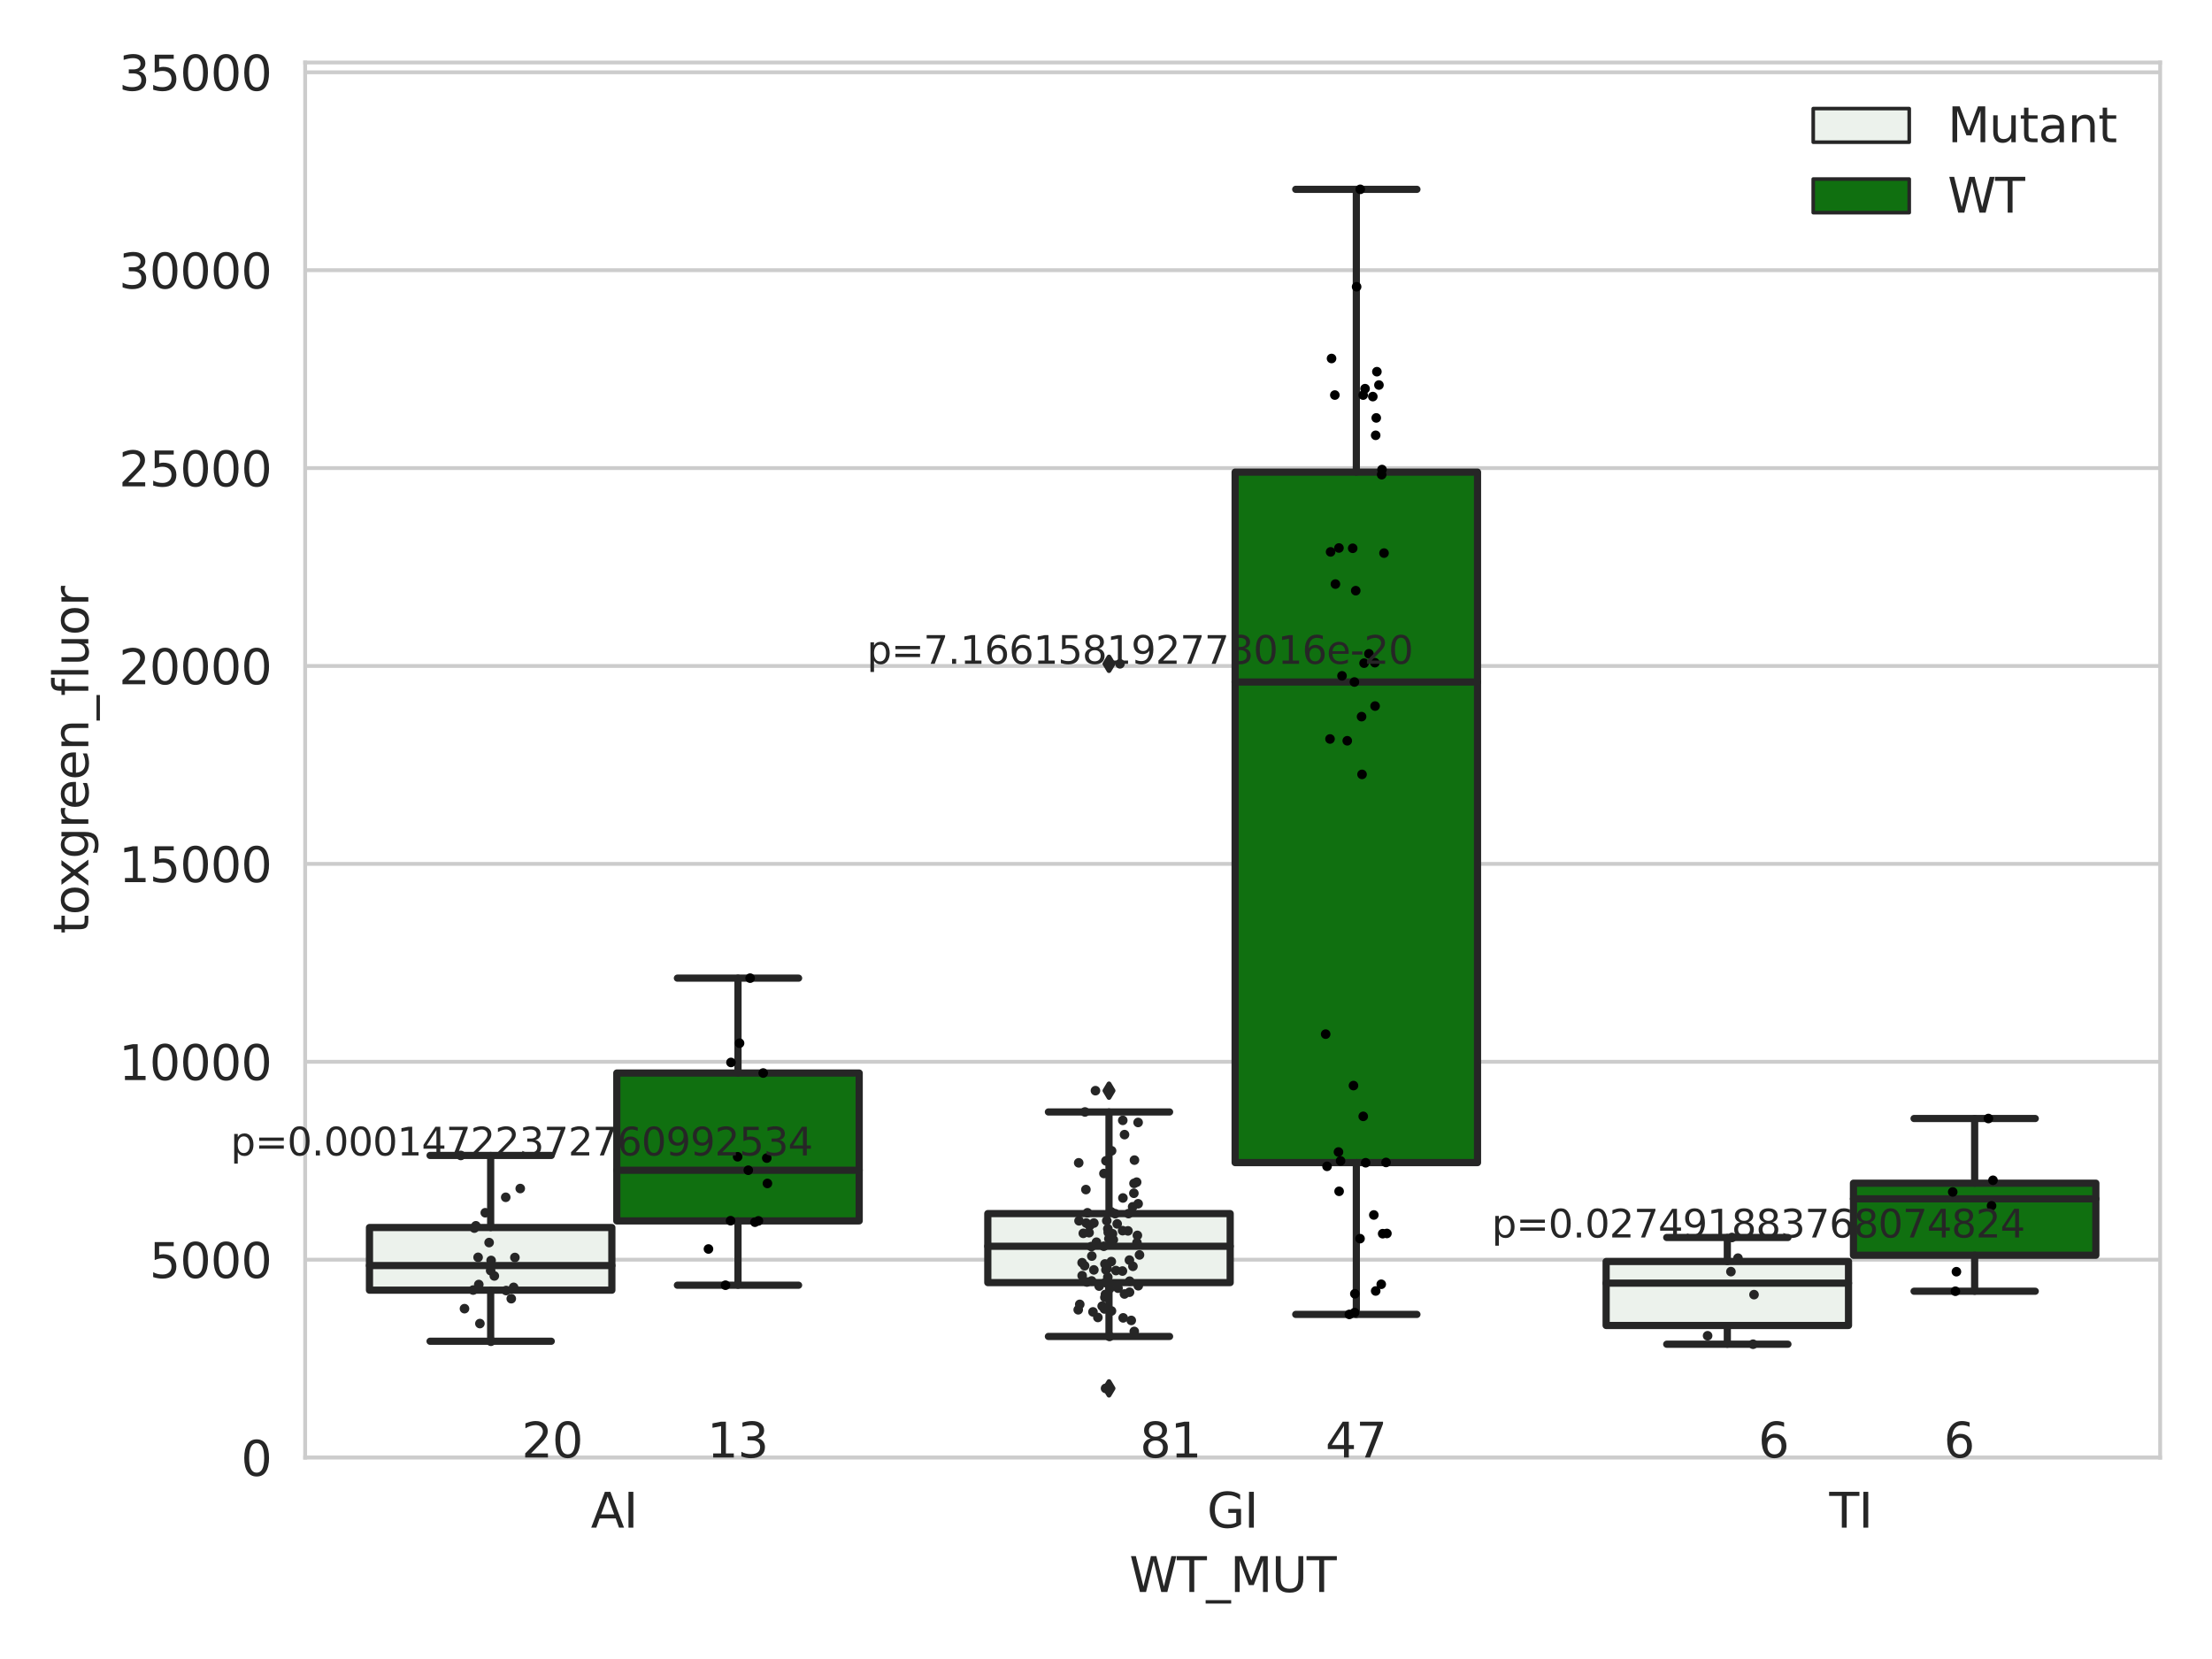 <?xml version="1.0" encoding="utf-8" standalone="no"?>
<!DOCTYPE svg PUBLIC "-//W3C//DTD SVG 1.1//EN"
  "http://www.w3.org/Graphics/SVG/1.1/DTD/svg11.dtd">
<svg xmlns:xlink="http://www.w3.org/1999/xlink" width="460.8pt" height="345.6pt" viewBox="0 0 460.8 345.6" xmlns="http://www.w3.org/2000/svg" version="1.1">
 <defs>
  <style type="text/css">*{stroke-linejoin: round; stroke-linecap: butt}</style>
 </defs>
 <g id="figure_1">
  <g id="patch_1">
   <path d="M 0 345.6 
L 460.8 345.6 
L 460.8 0 
L 0 0 
z
" style="fill: #ffffff"/>
  </g>
  <g id="axes_1">
   <g id="patch_2">
    <path d="M 63.571 303.64 
L 450 303.64 
L 450 13.022 
L 63.571 13.022 
z
" style="fill: #ffffff"/>
   </g>
   <g id="matplotlib.axis_1">
    <g id="xtick_1">
     <g id="text_1">
      <!-- AI -->
      <g style="fill: #262626" transform="translate(123.081 318.238)scale(0.1 -0.1)">
       <defs>
        <path id="DejaVuSans-41" d="M 2188 4044 
L 1331 1722 
L 3047 1722 
L 2188 4044 
z
M 1831 4666 
L 2547 4666 
L 4325 0 
L 3669 0 
L 3244 1197 
L 1141 1197 
L 716 0 
L 50 0 
L 1831 4666 
z
" transform="scale(0.016)"/>
        <path id="DejaVuSans-49" d="M 628 4666 
L 1259 4666 
L 1259 0 
L 628 0 
L 628 4666 
z
" transform="scale(0.016)"/>
       </defs>
       <use xlink:href="#DejaVuSans-41"/>
       <use xlink:href="#DejaVuSans-49" x="68.408"/>
      </g>
     </g>
    </g>
    <g id="xtick_2">
     <g id="text_2">
      <!-- GI -->
      <g style="fill: #262626" transform="translate(251.436 318.238)scale(0.1 -0.1)">
       <defs>
        <path id="DejaVuSans-47" d="M 3809 666 
L 3809 1919 
L 2778 1919 
L 2778 2438 
L 4434 2438 
L 4434 434 
Q 4069 175 3628 42 
Q 3188 -91 2688 -91 
Q 1594 -91 976 548 
Q 359 1188 359 2328 
Q 359 3472 976 4111 
Q 1594 4750 2688 4750 
Q 3144 4750 3555 4637 
Q 3966 4525 4313 4306 
L 4313 3634 
Q 3963 3931 3569 4081 
Q 3175 4231 2741 4231 
Q 1884 4231 1454 3753 
Q 1025 3275 1025 2328 
Q 1025 1384 1454 906 
Q 1884 428 2741 428 
Q 3075 428 3337 486 
Q 3600 544 3809 666 
z
" transform="scale(0.016)"/>
       </defs>
       <use xlink:href="#DejaVuSans-47"/>
       <use xlink:href="#DejaVuSans-49" x="77.49"/>
      </g>
     </g>
    </g>
    <g id="xtick_3">
     <g id="text_3">
      <!-- TI -->
      <g style="fill: #262626" transform="translate(381.066 318.238)scale(0.1 -0.1)">
       <defs>
        <path id="DejaVuSans-54" d="M -19 4666 
L 3928 4666 
L 3928 4134 
L 2272 4134 
L 2272 0 
L 1638 0 
L 1638 4134 
L -19 4134 
L -19 4666 
z
" transform="scale(0.016)"/>
       </defs>
       <use xlink:href="#DejaVuSans-54"/>
       <use xlink:href="#DejaVuSans-49" x="61.084"/>
      </g>
     </g>
    </g>
    <g id="text_4">
     <!-- WT_MUT -->
     <g style="fill: #262626" transform="translate(235.261 331.638)scale(0.1 -0.1)">
      <defs>
       <path id="DejaVuSans-57" d="M 213 4666 
L 850 4666 
L 1831 722 
L 2809 4666 
L 3519 4666 
L 4500 722 
L 5478 4666 
L 6119 4666 
L 4947 0 
L 4153 0 
L 3169 4050 
L 2175 0 
L 1381 0 
L 213 4666 
z
" transform="scale(0.016)"/>
       <path id="DejaVuSans-5f" d="M 3263 -1063 
L 3263 -1509 
L -63 -1509 
L -63 -1063 
L 3263 -1063 
z
" transform="scale(0.016)"/>
       <path id="DejaVuSans-4d" d="M 628 4666 
L 1569 4666 
L 2759 1491 
L 3956 4666 
L 4897 4666 
L 4897 0 
L 4281 0 
L 4281 4097 
L 3078 897 
L 2444 897 
L 1241 4097 
L 1241 0 
L 628 0 
L 628 4666 
z
" transform="scale(0.016)"/>
       <path id="DejaVuSans-55" d="M 556 4666 
L 1191 4666 
L 1191 1831 
Q 1191 1081 1462 751 
Q 1734 422 2344 422 
Q 2950 422 3222 751 
Q 3494 1081 3494 1831 
L 3494 4666 
L 4128 4666 
L 4128 1753 
Q 4128 841 3676 375 
Q 3225 -91 2344 -91 
Q 1459 -91 1007 375 
Q 556 841 556 1753 
L 556 4666 
z
" transform="scale(0.016)"/>
      </defs>
      <use xlink:href="#DejaVuSans-57"/>
      <use xlink:href="#DejaVuSans-54" x="98.877"/>
      <use xlink:href="#DejaVuSans-5f" x="159.961"/>
      <use xlink:href="#DejaVuSans-4d" x="209.961"/>
      <use xlink:href="#DejaVuSans-55" x="296.24"/>
      <use xlink:href="#DejaVuSans-54" x="369.434"/>
     </g>
    </g>
   </g>
   <g id="matplotlib.axis_2">
    <g id="ytick_1">
     <g id="line2d_1">
      <path d="M 63.571 303.64 
L 450 303.64 
" clip-path="url(#pacb9b75ca1)" style="fill: none; stroke: #cccccc; stroke-width: 0.8; stroke-linecap: round"/>
     </g>
     <g id="text_5">
      <!-- 0 -->
      <g style="fill: #262626" transform="translate(50.209 307.439)scale(0.1 -0.1)">
       <defs>
        <path id="DejaVuSans-30" d="M 2034 4250 
Q 1547 4250 1301 3770 
Q 1056 3291 1056 2328 
Q 1056 1369 1301 889 
Q 1547 409 2034 409 
Q 2525 409 2770 889 
Q 3016 1369 3016 2328 
Q 3016 3291 2770 3770 
Q 2525 4250 2034 4250 
z
M 2034 4750 
Q 2819 4750 3233 4129 
Q 3647 3509 3647 2328 
Q 3647 1150 3233 529 
Q 2819 -91 2034 -91 
Q 1250 -91 836 529 
Q 422 1150 422 2328 
Q 422 3509 836 4129 
Q 1250 4750 2034 4750 
z
" transform="scale(0.016)"/>
       </defs>
       <use xlink:href="#DejaVuSans-30"/>
      </g>
     </g>
    </g>
    <g id="ytick_2">
     <g id="line2d_2">
      <path d="M 63.571 262.414 
L 450 262.414 
" clip-path="url(#pacb9b75ca1)" style="fill: none; stroke: #cccccc; stroke-width: 0.8; stroke-linecap: round"/>
     </g>
     <g id="text_6">
      <!-- 5000 -->
      <g style="fill: #262626" transform="translate(31.121 266.214)scale(0.1 -0.1)">
       <defs>
        <path id="DejaVuSans-35" d="M 691 4666 
L 3169 4666 
L 3169 4134 
L 1269 4134 
L 1269 2991 
Q 1406 3038 1543 3061 
Q 1681 3084 1819 3084 
Q 2600 3084 3056 2656 
Q 3513 2228 3513 1497 
Q 3513 744 3044 326 
Q 2575 -91 1722 -91 
Q 1428 -91 1123 -41 
Q 819 9 494 109 
L 494 744 
Q 775 591 1075 516 
Q 1375 441 1709 441 
Q 2250 441 2565 725 
Q 2881 1009 2881 1497 
Q 2881 1984 2565 2268 
Q 2250 2553 1709 2553 
Q 1456 2553 1204 2497 
Q 953 2441 691 2322 
L 691 4666 
z
" transform="scale(0.016)"/>
       </defs>
       <use xlink:href="#DejaVuSans-35"/>
       <use xlink:href="#DejaVuSans-30" x="63.623"/>
       <use xlink:href="#DejaVuSans-30" x="127.246"/>
       <use xlink:href="#DejaVuSans-30" x="190.869"/>
      </g>
     </g>
    </g>
    <g id="ytick_3">
     <g id="line2d_3">
      <path d="M 63.571 221.189 
L 450 221.189 
" clip-path="url(#pacb9b75ca1)" style="fill: none; stroke: #cccccc; stroke-width: 0.8; stroke-linecap: round"/>
     </g>
     <g id="text_7">
      <!-- 10000 -->
      <g style="fill: #262626" transform="translate(24.759 224.988)scale(0.1 -0.1)">
       <defs>
        <path id="DejaVuSans-31" d="M 794 531 
L 1825 531 
L 1825 4091 
L 703 3866 
L 703 4441 
L 1819 4666 
L 2450 4666 
L 2450 531 
L 3481 531 
L 3481 0 
L 794 0 
L 794 531 
z
" transform="scale(0.016)"/>
       </defs>
       <use xlink:href="#DejaVuSans-31"/>
       <use xlink:href="#DejaVuSans-30" x="63.623"/>
       <use xlink:href="#DejaVuSans-30" x="127.246"/>
       <use xlink:href="#DejaVuSans-30" x="190.869"/>
       <use xlink:href="#DejaVuSans-30" x="254.492"/>
      </g>
     </g>
    </g>
    <g id="ytick_4">
     <g id="line2d_4">
      <path d="M 63.571 179.963 
L 450 179.963 
" clip-path="url(#pacb9b75ca1)" style="fill: none; stroke: #cccccc; stroke-width: 0.8; stroke-linecap: round"/>
     </g>
     <g id="text_8">
      <!-- 15000 -->
      <g style="fill: #262626" transform="translate(24.759 183.762)scale(0.1 -0.1)">
       <use xlink:href="#DejaVuSans-31"/>
       <use xlink:href="#DejaVuSans-35" x="63.623"/>
       <use xlink:href="#DejaVuSans-30" x="127.246"/>
       <use xlink:href="#DejaVuSans-30" x="190.869"/>
       <use xlink:href="#DejaVuSans-30" x="254.492"/>
      </g>
     </g>
    </g>
    <g id="ytick_5">
     <g id="line2d_5">
      <path d="M 63.571 138.738 
L 450 138.738 
" clip-path="url(#pacb9b75ca1)" style="fill: none; stroke: #cccccc; stroke-width: 0.8; stroke-linecap: round"/>
     </g>
     <g id="text_9">
      <!-- 20000 -->
      <g style="fill: #262626" transform="translate(24.759 142.537)scale(0.1 -0.1)">
       <defs>
        <path id="DejaVuSans-32" d="M 1228 531 
L 3431 531 
L 3431 0 
L 469 0 
L 469 531 
Q 828 903 1448 1529 
Q 2069 2156 2228 2338 
Q 2531 2678 2651 2914 
Q 2772 3150 2772 3378 
Q 2772 3750 2511 3984 
Q 2250 4219 1831 4219 
Q 1534 4219 1204 4116 
Q 875 4013 500 3803 
L 500 4441 
Q 881 4594 1212 4672 
Q 1544 4750 1819 4750 
Q 2544 4750 2975 4387 
Q 3406 4025 3406 3419 
Q 3406 3131 3298 2873 
Q 3191 2616 2906 2266 
Q 2828 2175 2409 1742 
Q 1991 1309 1228 531 
z
" transform="scale(0.016)"/>
       </defs>
       <use xlink:href="#DejaVuSans-32"/>
       <use xlink:href="#DejaVuSans-30" x="63.623"/>
       <use xlink:href="#DejaVuSans-30" x="127.246"/>
       <use xlink:href="#DejaVuSans-30" x="190.869"/>
       <use xlink:href="#DejaVuSans-30" x="254.492"/>
      </g>
     </g>
    </g>
    <g id="ytick_6">
     <g id="line2d_6">
      <path d="M 63.571 97.512 
L 450 97.512 
" clip-path="url(#pacb9b75ca1)" style="fill: none; stroke: #cccccc; stroke-width: 0.8; stroke-linecap: round"/>
     </g>
     <g id="text_10">
      <!-- 25000 -->
      <g style="fill: #262626" transform="translate(24.759 101.311)scale(0.1 -0.1)">
       <use xlink:href="#DejaVuSans-32"/>
       <use xlink:href="#DejaVuSans-35" x="63.623"/>
       <use xlink:href="#DejaVuSans-30" x="127.246"/>
       <use xlink:href="#DejaVuSans-30" x="190.869"/>
       <use xlink:href="#DejaVuSans-30" x="254.492"/>
      </g>
     </g>
    </g>
    <g id="ytick_7">
     <g id="line2d_7">
      <path d="M 63.571 56.286 
L 450 56.286 
" clip-path="url(#pacb9b75ca1)" style="fill: none; stroke: #cccccc; stroke-width: 0.8; stroke-linecap: round"/>
     </g>
     <g id="text_11">
      <!-- 30000 -->
      <g style="fill: #262626" transform="translate(24.759 60.085)scale(0.1 -0.1)">
       <defs>
        <path id="DejaVuSans-33" d="M 2597 2516 
Q 3050 2419 3304 2112 
Q 3559 1806 3559 1356 
Q 3559 666 3084 287 
Q 2609 -91 1734 -91 
Q 1441 -91 1130 -33 
Q 819 25 488 141 
L 488 750 
Q 750 597 1062 519 
Q 1375 441 1716 441 
Q 2309 441 2620 675 
Q 2931 909 2931 1356 
Q 2931 1769 2642 2001 
Q 2353 2234 1838 2234 
L 1294 2234 
L 1294 2753 
L 1863 2753 
Q 2328 2753 2575 2939 
Q 2822 3125 2822 3475 
Q 2822 3834 2567 4026 
Q 2313 4219 1838 4219 
Q 1578 4219 1281 4162 
Q 984 4106 628 3988 
L 628 4550 
Q 988 4650 1302 4700 
Q 1616 4750 1894 4750 
Q 2613 4750 3031 4423 
Q 3450 4097 3450 3541 
Q 3450 3153 3228 2886 
Q 3006 2619 2597 2516 
z
" transform="scale(0.016)"/>
       </defs>
       <use xlink:href="#DejaVuSans-33"/>
       <use xlink:href="#DejaVuSans-30" x="63.623"/>
       <use xlink:href="#DejaVuSans-30" x="127.246"/>
       <use xlink:href="#DejaVuSans-30" x="190.869"/>
       <use xlink:href="#DejaVuSans-30" x="254.492"/>
      </g>
     </g>
    </g>
    <g id="ytick_8">
     <g id="line2d_8">
      <path d="M 63.571 15.061 
L 450 15.061 
" clip-path="url(#pacb9b75ca1)" style="fill: none; stroke: #cccccc; stroke-width: 0.8; stroke-linecap: round"/>
     </g>
     <g id="text_12">
      <!-- 35000 -->
      <g style="fill: #262626" transform="translate(24.759 18.86)scale(0.1 -0.1)">
       <use xlink:href="#DejaVuSans-33"/>
       <use xlink:href="#DejaVuSans-35" x="63.623"/>
       <use xlink:href="#DejaVuSans-30" x="127.246"/>
       <use xlink:href="#DejaVuSans-30" x="190.869"/>
       <use xlink:href="#DejaVuSans-30" x="254.492"/>
      </g>
     </g>
    </g>
    <g id="text_13">
     <!-- toxgreen_fluor -->
     <g style="fill: #262626" transform="translate(18.401 194.526)rotate(-90)scale(0.1 -0.1)">
      <defs>
       <path id="DejaVuSans-74" d="M 1172 4494 
L 1172 3500 
L 2356 3500 
L 2356 3053 
L 1172 3053 
L 1172 1153 
Q 1172 725 1289 603 
Q 1406 481 1766 481 
L 2356 481 
L 2356 0 
L 1766 0 
Q 1100 0 847 248 
Q 594 497 594 1153 
L 594 3053 
L 172 3053 
L 172 3500 
L 594 3500 
L 594 4494 
L 1172 4494 
z
" transform="scale(0.016)"/>
       <path id="DejaVuSans-6f" d="M 1959 3097 
Q 1497 3097 1228 2736 
Q 959 2375 959 1747 
Q 959 1119 1226 758 
Q 1494 397 1959 397 
Q 2419 397 2687 759 
Q 2956 1122 2956 1747 
Q 2956 2369 2687 2733 
Q 2419 3097 1959 3097 
z
M 1959 3584 
Q 2709 3584 3137 3096 
Q 3566 2609 3566 1747 
Q 3566 888 3137 398 
Q 2709 -91 1959 -91 
Q 1206 -91 779 398 
Q 353 888 353 1747 
Q 353 2609 779 3096 
Q 1206 3584 1959 3584 
z
" transform="scale(0.016)"/>
       <path id="DejaVuSans-78" d="M 3513 3500 
L 2247 1797 
L 3578 0 
L 2900 0 
L 1881 1375 
L 863 0 
L 184 0 
L 1544 1831 
L 300 3500 
L 978 3500 
L 1906 2253 
L 2834 3500 
L 3513 3500 
z
" transform="scale(0.016)"/>
       <path id="DejaVuSans-67" d="M 2906 1791 
Q 2906 2416 2648 2759 
Q 2391 3103 1925 3103 
Q 1463 3103 1205 2759 
Q 947 2416 947 1791 
Q 947 1169 1205 825 
Q 1463 481 1925 481 
Q 2391 481 2648 825 
Q 2906 1169 2906 1791 
z
M 3481 434 
Q 3481 -459 3084 -895 
Q 2688 -1331 1869 -1331 
Q 1566 -1331 1297 -1286 
Q 1028 -1241 775 -1147 
L 775 -588 
Q 1028 -725 1275 -790 
Q 1522 -856 1778 -856 
Q 2344 -856 2625 -561 
Q 2906 -266 2906 331 
L 2906 616 
Q 2728 306 2450 153 
Q 2172 0 1784 0 
Q 1141 0 747 490 
Q 353 981 353 1791 
Q 353 2603 747 3093 
Q 1141 3584 1784 3584 
Q 2172 3584 2450 3431 
Q 2728 3278 2906 2969 
L 2906 3500 
L 3481 3500 
L 3481 434 
z
" transform="scale(0.016)"/>
       <path id="DejaVuSans-72" d="M 2631 2963 
Q 2534 3019 2420 3045 
Q 2306 3072 2169 3072 
Q 1681 3072 1420 2755 
Q 1159 2438 1159 1844 
L 1159 0 
L 581 0 
L 581 3500 
L 1159 3500 
L 1159 2956 
Q 1341 3275 1631 3429 
Q 1922 3584 2338 3584 
Q 2397 3584 2469 3576 
Q 2541 3569 2628 3553 
L 2631 2963 
z
" transform="scale(0.016)"/>
       <path id="DejaVuSans-65" d="M 3597 1894 
L 3597 1613 
L 953 1613 
Q 991 1019 1311 708 
Q 1631 397 2203 397 
Q 2534 397 2845 478 
Q 3156 559 3463 722 
L 3463 178 
Q 3153 47 2828 -22 
Q 2503 -91 2169 -91 
Q 1331 -91 842 396 
Q 353 884 353 1716 
Q 353 2575 817 3079 
Q 1281 3584 2069 3584 
Q 2775 3584 3186 3129 
Q 3597 2675 3597 1894 
z
M 3022 2063 
Q 3016 2534 2758 2815 
Q 2500 3097 2075 3097 
Q 1594 3097 1305 2825 
Q 1016 2553 972 2059 
L 3022 2063 
z
" transform="scale(0.016)"/>
       <path id="DejaVuSans-6e" d="M 3513 2113 
L 3513 0 
L 2938 0 
L 2938 2094 
Q 2938 2591 2744 2837 
Q 2550 3084 2163 3084 
Q 1697 3084 1428 2787 
Q 1159 2491 1159 1978 
L 1159 0 
L 581 0 
L 581 3500 
L 1159 3500 
L 1159 2956 
Q 1366 3272 1645 3428 
Q 1925 3584 2291 3584 
Q 2894 3584 3203 3211 
Q 3513 2838 3513 2113 
z
" transform="scale(0.016)"/>
       <path id="DejaVuSans-66" d="M 2375 4863 
L 2375 4384 
L 1825 4384 
Q 1516 4384 1395 4259 
Q 1275 4134 1275 3809 
L 1275 3500 
L 2222 3500 
L 2222 3053 
L 1275 3053 
L 1275 0 
L 697 0 
L 697 3053 
L 147 3053 
L 147 3500 
L 697 3500 
L 697 3744 
Q 697 4328 969 4595 
Q 1241 4863 1831 4863 
L 2375 4863 
z
" transform="scale(0.016)"/>
       <path id="DejaVuSans-6c" d="M 603 4863 
L 1178 4863 
L 1178 0 
L 603 0 
L 603 4863 
z
" transform="scale(0.016)"/>
       <path id="DejaVuSans-75" d="M 544 1381 
L 544 3500 
L 1119 3500 
L 1119 1403 
Q 1119 906 1312 657 
Q 1506 409 1894 409 
Q 2359 409 2629 706 
Q 2900 1003 2900 1516 
L 2900 3500 
L 3475 3500 
L 3475 0 
L 2900 0 
L 2900 538 
Q 2691 219 2414 64 
Q 2138 -91 1772 -91 
Q 1169 -91 856 284 
Q 544 659 544 1381 
z
M 1991 3584 
L 1991 3584 
z
" transform="scale(0.016)"/>
      </defs>
      <use xlink:href="#DejaVuSans-74"/>
      <use xlink:href="#DejaVuSans-6f" x="39.209"/>
      <use xlink:href="#DejaVuSans-78" x="97.266"/>
      <use xlink:href="#DejaVuSans-67" x="156.445"/>
      <use xlink:href="#DejaVuSans-72" x="219.922"/>
      <use xlink:href="#DejaVuSans-65" x="258.785"/>
      <use xlink:href="#DejaVuSans-65" x="320.309"/>
      <use xlink:href="#DejaVuSans-6e" x="381.832"/>
      <use xlink:href="#DejaVuSans-5f" x="445.211"/>
      <use xlink:href="#DejaVuSans-66" x="495.211"/>
      <use xlink:href="#DejaVuSans-6c" x="530.416"/>
      <use xlink:href="#DejaVuSans-75" x="558.199"/>
      <use xlink:href="#DejaVuSans-6f" x="621.578"/>
      <use xlink:href="#DejaVuSans-72" x="682.76"/>
     </g>
    </g>
   </g>
   <g id="patch_3">
    <path d="M 76.967 268.768 
L 127.461 268.768 
L 127.461 255.716 
L 76.967 255.716 
L 76.967 268.768 
z
" clip-path="url(#pacb9b75ca1)" style="fill: #ecf2ec; stroke: #262626; stroke-width: 1.5; stroke-linejoin: miter"/>
   </g>
   <g id="patch_4">
    <path d="M 128.491 254.332 
L 178.985 254.332 
L 178.985 223.532 
L 128.491 223.532 
L 128.491 254.332 
z
" clip-path="url(#pacb9b75ca1)" style="fill: #107010; stroke: #262626; stroke-width: 1.5; stroke-linejoin: miter"/>
   </g>
   <g id="patch_5">
    <path d="M 205.777 267.188 
L 256.27 267.188 
L 256.27 252.816 
L 205.777 252.816 
L 205.777 267.188 
z
" clip-path="url(#pacb9b75ca1)" style="fill: #ecf2ec; stroke: #262626; stroke-width: 1.5; stroke-linejoin: miter"/>
   </g>
   <g id="patch_6">
    <path d="M 257.301 242.191 
L 307.794 242.191 
L 307.794 98.35 
L 257.301 98.35 
L 257.301 242.191 
z
" clip-path="url(#pacb9b75ca1)" style="fill: #107010; stroke: #262626; stroke-width: 1.5; stroke-linejoin: miter"/>
   </g>
   <g id="patch_7">
    <path d="M 334.587 276.12 
L 385.08 276.12 
L 385.08 262.795 
L 334.587 262.795 
L 334.587 276.12 
z
" clip-path="url(#pacb9b75ca1)" style="fill: #ecf2ec; stroke: #262626; stroke-width: 1.5; stroke-linejoin: miter"/>
   </g>
   <g id="patch_8">
    <path d="M 386.11 261.487 
L 436.604 261.487 
L 436.604 246.481 
L 386.11 246.481 
L 386.11 261.487 
z
" clip-path="url(#pacb9b75ca1)" style="fill: #107010; stroke: #262626; stroke-width: 1.5; stroke-linejoin: miter"/>
   </g>
   <g id="patch_9">
    <path d="M 127.976 303.64 
L 127.976 303.64 
L 127.976 303.64 
L 127.976 303.64 
z
" clip-path="url(#pacb9b75ca1)" style="fill: #ecf2ec; stroke: #262626; stroke-width: 0.75; stroke-linejoin: miter"/>
   </g>
   <g id="patch_10">
    <path d="M 127.976 303.64 
L 127.976 303.64 
L 127.976 303.64 
L 127.976 303.64 
z
" clip-path="url(#pacb9b75ca1)" style="fill: #107010; stroke: #262626; stroke-width: 0.75; stroke-linejoin: miter"/>
   </g>
   <g id="PathCollection_1"/>
   <g id="PathCollection_2"/>
   <g id="line2d_9">
    <path d="M 102.214 268.768 
L 102.214 279.407 
" clip-path="url(#pacb9b75ca1)" style="fill: none; stroke: #262626; stroke-width: 1.5; stroke-linecap: round"/>
   </g>
   <g id="line2d_10">
    <path d="M 102.214 255.716 
L 102.214 240.701 
" clip-path="url(#pacb9b75ca1)" style="fill: none; stroke: #262626; stroke-width: 1.5; stroke-linecap: round"/>
   </g>
   <g id="line2d_11">
    <path d="M 89.591 279.407 
L 114.837 279.407 
" clip-path="url(#pacb9b75ca1)" style="fill: none; stroke: #262626; stroke-width: 1.5; stroke-linecap: round"/>
   </g>
   <g id="line2d_12">
    <path d="M 89.591 240.701 
L 114.837 240.701 
" clip-path="url(#pacb9b75ca1)" style="fill: none; stroke: #262626; stroke-width: 1.5; stroke-linecap: round"/>
   </g>
   <g id="line2d_13"/>
   <g id="line2d_14">
    <path d="M 153.738 254.332 
L 153.738 267.733 
" clip-path="url(#pacb9b75ca1)" style="fill: none; stroke: #262626; stroke-width: 1.5; stroke-linecap: round"/>
   </g>
   <g id="line2d_15">
    <path d="M 153.738 223.532 
L 153.738 203.765 
" clip-path="url(#pacb9b75ca1)" style="fill: none; stroke: #262626; stroke-width: 1.5; stroke-linecap: round"/>
   </g>
   <g id="line2d_16">
    <path d="M 141.115 267.733 
L 166.361 267.733 
" clip-path="url(#pacb9b75ca1)" style="fill: none; stroke: #262626; stroke-width: 1.5; stroke-linecap: round"/>
   </g>
   <g id="line2d_17">
    <path d="M 141.115 203.765 
L 166.361 203.765 
" clip-path="url(#pacb9b75ca1)" style="fill: none; stroke: #262626; stroke-width: 1.5; stroke-linecap: round"/>
   </g>
   <g id="line2d_18"/>
   <g id="line2d_19">
    <path d="M 231.024 267.188 
L 231.024 278.405 
" clip-path="url(#pacb9b75ca1)" style="fill: none; stroke: #262626; stroke-width: 1.5; stroke-linecap: round"/>
   </g>
   <g id="line2d_20">
    <path d="M 231.024 252.816 
L 231.024 231.641 
" clip-path="url(#pacb9b75ca1)" style="fill: none; stroke: #262626; stroke-width: 1.5; stroke-linecap: round"/>
   </g>
   <g id="line2d_21">
    <path d="M 218.4 278.405 
L 243.647 278.405 
" clip-path="url(#pacb9b75ca1)" style="fill: none; stroke: #262626; stroke-width: 1.5; stroke-linecap: round"/>
   </g>
   <g id="line2d_22">
    <path d="M 218.4 231.641 
L 243.647 231.641 
" clip-path="url(#pacb9b75ca1)" style="fill: none; stroke: #262626; stroke-width: 1.5; stroke-linecap: round"/>
   </g>
   <g id="line2d_23">
    <defs>
     <path id="mb530e3dc7a" d="M -0 1.414 
L 0.849 0 
L 0 -1.414 
L -0.849 -0 
z
" style="stroke: #262626; stroke-linejoin: miter"/>
    </defs>
    <g clip-path="url(#pacb9b75ca1)">
     <use xlink:href="#mb530e3dc7a" x="231.024" y="289.225" style="fill: #262626; stroke: #262626; stroke-linejoin: miter"/>
     <use xlink:href="#mb530e3dc7a" x="231.024" y="227.207" style="fill: #262626; stroke: #262626; stroke-linejoin: miter"/>
     <use xlink:href="#mb530e3dc7a" x="231.024" y="138.283" style="fill: #262626; stroke: #262626; stroke-linejoin: miter"/>
    </g>
   </g>
   <g id="line2d_24">
    <path d="M 282.548 242.191 
L 282.548 273.815 
" clip-path="url(#pacb9b75ca1)" style="fill: none; stroke: #262626; stroke-width: 1.5; stroke-linecap: round"/>
   </g>
   <g id="line2d_25">
    <path d="M 282.548 98.35 
L 282.548 39.442 
" clip-path="url(#pacb9b75ca1)" style="fill: none; stroke: #262626; stroke-width: 1.5; stroke-linecap: round"/>
   </g>
   <g id="line2d_26">
    <path d="M 269.924 273.815 
L 295.171 273.815 
" clip-path="url(#pacb9b75ca1)" style="fill: none; stroke: #262626; stroke-width: 1.5; stroke-linecap: round"/>
   </g>
   <g id="line2d_27">
    <path d="M 269.924 39.442 
L 295.171 39.442 
" clip-path="url(#pacb9b75ca1)" style="fill: none; stroke: #262626; stroke-width: 1.5; stroke-linecap: round"/>
   </g>
   <g id="line2d_28"/>
   <g id="line2d_29">
    <path d="M 359.833 276.12 
L 359.833 280.025 
" clip-path="url(#pacb9b75ca1)" style="fill: none; stroke: #262626; stroke-width: 1.5; stroke-linecap: round"/>
   </g>
   <g id="line2d_30">
    <path d="M 359.833 262.795 
L 359.833 257.791 
" clip-path="url(#pacb9b75ca1)" style="fill: none; stroke: #262626; stroke-width: 1.5; stroke-linecap: round"/>
   </g>
   <g id="line2d_31">
    <path d="M 347.21 280.025 
L 372.457 280.025 
" clip-path="url(#pacb9b75ca1)" style="fill: none; stroke: #262626; stroke-width: 1.5; stroke-linecap: round"/>
   </g>
   <g id="line2d_32">
    <path d="M 347.21 257.791 
L 372.457 257.791 
" clip-path="url(#pacb9b75ca1)" style="fill: none; stroke: #262626; stroke-width: 1.5; stroke-linecap: round"/>
   </g>
   <g id="line2d_33"/>
   <g id="line2d_34">
    <path d="M 411.357 261.487 
L 411.357 268.988 
" clip-path="url(#pacb9b75ca1)" style="fill: none; stroke: #262626; stroke-width: 1.5; stroke-linecap: round"/>
   </g>
   <g id="line2d_35">
    <path d="M 411.357 246.481 
L 411.357 233.007 
" clip-path="url(#pacb9b75ca1)" style="fill: none; stroke: #262626; stroke-width: 1.5; stroke-linecap: round"/>
   </g>
   <g id="line2d_36">
    <path d="M 398.734 268.988 
L 423.98 268.988 
" clip-path="url(#pacb9b75ca1)" style="fill: none; stroke: #262626; stroke-width: 1.5; stroke-linecap: round"/>
   </g>
   <g id="line2d_37">
    <path d="M 398.734 233.007 
L 423.98 233.007 
" clip-path="url(#pacb9b75ca1)" style="fill: none; stroke: #262626; stroke-width: 1.5; stroke-linecap: round"/>
   </g>
   <g id="line2d_38"/>
   <g id="line2d_39">
    <path d="M 76.967 263.635 
L 127.461 263.635 
" clip-path="url(#pacb9b75ca1)" style="fill: none; stroke: #262626; stroke-width: 1.5; stroke-linecap: round"/>
   </g>
   <g id="line2d_40">
    <path d="M 128.491 243.781 
L 178.985 243.781 
" clip-path="url(#pacb9b75ca1)" style="fill: none; stroke: #262626; stroke-width: 1.5; stroke-linecap: round"/>
   </g>
   <g id="line2d_41">
    <path d="M 205.777 259.617 
L 256.27 259.617 
" clip-path="url(#pacb9b75ca1)" style="fill: none; stroke: #262626; stroke-width: 1.5; stroke-linecap: round"/>
   </g>
   <g id="line2d_42">
    <path d="M 257.301 142.077 
L 307.794 142.077 
" clip-path="url(#pacb9b75ca1)" style="fill: none; stroke: #262626; stroke-width: 1.5; stroke-linecap: round"/>
   </g>
   <g id="line2d_43">
    <path d="M 334.587 267.3 
L 385.08 267.3 
" clip-path="url(#pacb9b75ca1)" style="fill: none; stroke: #262626; stroke-width: 1.5; stroke-linecap: round"/>
   </g>
   <g id="line2d_44">
    <path d="M 386.11 249.746 
L 436.604 249.746 
" clip-path="url(#pacb9b75ca1)" style="fill: none; stroke: #262626; stroke-width: 1.5; stroke-linecap: round"/>
   </g>
   <g id="patch_11">
    <path d="M 63.571 303.64 
L 63.571 13.022 
" style="fill: none; stroke: #cccccc; stroke-width: 0.8; stroke-linejoin: miter; stroke-linecap: square"/>
   </g>
   <g id="patch_12">
    <path d="M 450 303.64 
L 450 13.022 
" style="fill: none; stroke: #cccccc; stroke-width: 0.8; stroke-linejoin: miter; stroke-linecap: square"/>
   </g>
   <g id="patch_13">
    <path d="M 63.571 303.64 
L 450 303.64 
" style="fill: none; stroke: #cccccc; stroke-width: 0.8; stroke-linejoin: miter; stroke-linecap: square"/>
   </g>
   <g id="patch_14">
    <path d="M 63.571 13.022 
L 450 13.022 
" style="fill: none; stroke: #cccccc; stroke-width: 0.8; stroke-linejoin: miter; stroke-linecap: square"/>
   </g>
   <g id="PathCollection_3">
    <defs>
     <path id="C0_0_11ab164573" d="M 0 1 
C 0.265 1 0.52 0.895 0.707 0.707 
C 0.895 0.52 1 0.265 1 -0 
C 1 -0.265 0.895 -0.52 0.707 -0.707 
C 0.52 -0.895 0.265 -1 0 -1 
C -0.265 -1 -0.52 -0.895 -0.707 -0.707 
C -0.895 -0.52 -1 -0.265 -1 0 
C -1 0.265 -0.895 0.52 -0.707 0.707 
C -0.52 0.895 -0.265 1 0 1 
z
"/>
    </defs>
    <g clip-path="url(#pacb9b75ca1)">
     <use xlink:href="#C0_0_11ab164573" x="99.596" y="261.925" style="fill: #262626"/>
    </g>
    <g clip-path="url(#pacb9b75ca1)">
     <use xlink:href="#C0_0_11ab164573" x="102.978" y="265.804" style="fill: #262626"/>
    </g>
    <g clip-path="url(#pacb9b75ca1)">
     <use xlink:href="#C0_0_11ab164573" x="101.891" y="258.851" style="fill: #262626"/>
    </g>
    <g clip-path="url(#pacb9b75ca1)">
     <use xlink:href="#C0_0_11ab164573" x="99.74" y="267.588" style="fill: #262626"/>
    </g>
    <g clip-path="url(#pacb9b75ca1)">
     <use xlink:href="#C0_0_11ab164573" x="101.092" y="252.638" style="fill: #262626"/>
    </g>
    <g clip-path="url(#pacb9b75ca1)">
     <use xlink:href="#C0_0_11ab164573" x="98.818" y="255.836" style="fill: #262626"/>
    </g>
    <g clip-path="url(#pacb9b75ca1)">
     <use xlink:href="#C0_0_11ab164573" x="106.505" y="270.541" style="fill: #262626"/>
    </g>
    <g clip-path="url(#pacb9b75ca1)">
     <use xlink:href="#C0_0_11ab164573" x="102.308" y="262.575" style="fill: #262626"/>
    </g>
    <g clip-path="url(#pacb9b75ca1)">
     <use xlink:href="#C0_0_11ab164573" x="108.376" y="247.593" style="fill: #262626"/>
    </g>
    <g clip-path="url(#pacb9b75ca1)">
     <use xlink:href="#C0_0_11ab164573" x="95.991" y="240.701" style="fill: #262626"/>
    </g>
    <g clip-path="url(#pacb9b75ca1)">
     <use xlink:href="#C0_0_11ab164573" x="106.994" y="268.178" style="fill: #262626"/>
    </g>
    <g clip-path="url(#pacb9b75ca1)">
     <use xlink:href="#C0_0_11ab164573" x="107.262" y="261.957" style="fill: #262626"/>
    </g>
    <g clip-path="url(#pacb9b75ca1)">
     <use xlink:href="#C0_0_11ab164573" x="105.352" y="249.417" style="fill: #262626"/>
    </g>
    <g clip-path="url(#pacb9b75ca1)">
     <use xlink:href="#C0_0_11ab164573" x="99.973" y="275.724" style="fill: #262626"/>
    </g>
    <g clip-path="url(#pacb9b75ca1)">
     <use xlink:href="#C0_0_11ab164573" x="102.212" y="264.696" style="fill: #262626"/>
    </g>
    <g clip-path="url(#pacb9b75ca1)">
     <use xlink:href="#C0_0_11ab164573" x="105.44" y="268.843" style="fill: #262626"/>
    </g>
    <g clip-path="url(#pacb9b75ca1)">
     <use xlink:href="#C0_0_11ab164573" x="102.263" y="279.407" style="fill: #262626"/>
    </g>
    <g clip-path="url(#pacb9b75ca1)">
     <use xlink:href="#C0_0_11ab164573" x="99.136" y="255.357" style="fill: #262626"/>
    </g>
    <g clip-path="url(#pacb9b75ca1)">
     <use xlink:href="#C0_0_11ab164573" x="96.764" y="272.619" style="fill: #262626"/>
    </g>
    <g clip-path="url(#pacb9b75ca1)">
     <use xlink:href="#C0_0_11ab164573" x="98.568" y="268.743" style="fill: #262626"/>
    </g>
   </g>
   <g id="PathCollection_4">
    <defs>
     <path id="C1_0_6ad51eba13" d="M 0 1 
C 0.265 1 0.52 0.895 0.707 0.707 
C 0.895 0.52 1 0.265 1 -0 
C 1 -0.265 0.895 -0.52 0.707 -0.707 
C 0.52 -0.895 0.265 -1 0 -1 
C -0.265 -1 -0.52 -0.895 -0.707 -0.707 
C -0.895 -0.52 -1 -0.265 -1 0 
C -1 0.265 -0.895 0.52 -0.707 0.707 
C -0.52 0.895 -0.265 1 0 1 
z
"/>
    </defs>
    <g clip-path="url(#pacb9b75ca1)">
     <use xlink:href="#C1_0_6ad51eba13" x="154.064" y="217.317"/>
    </g>
    <g clip-path="url(#pacb9b75ca1)">
     <use xlink:href="#C1_0_6ad51eba13" x="147.587" y="260.186"/>
    </g>
    <g clip-path="url(#pacb9b75ca1)">
     <use xlink:href="#C1_0_6ad51eba13" x="152.278" y="221.327"/>
    </g>
    <g clip-path="url(#pacb9b75ca1)">
     <use xlink:href="#C1_0_6ad51eba13" x="158.988" y="223.532"/>
    </g>
    <g clip-path="url(#pacb9b75ca1)">
     <use xlink:href="#C1_0_6ad51eba13" x="157.998" y="254.332"/>
    </g>
    <g clip-path="url(#pacb9b75ca1)">
     <use xlink:href="#C1_0_6ad51eba13" x="151.131" y="267.733"/>
    </g>
    <g clip-path="url(#pacb9b75ca1)">
     <use xlink:href="#C1_0_6ad51eba13" x="153.665" y="240.976"/>
    </g>
    <g clip-path="url(#pacb9b75ca1)">
     <use xlink:href="#C1_0_6ad51eba13" x="152.192" y="254.298"/>
    </g>
    <g clip-path="url(#pacb9b75ca1)">
     <use xlink:href="#C1_0_6ad51eba13" x="159.736" y="241.249"/>
    </g>
    <g clip-path="url(#pacb9b75ca1)">
     <use xlink:href="#C1_0_6ad51eba13" x="155.881" y="243.781"/>
    </g>
    <g clip-path="url(#pacb9b75ca1)">
     <use xlink:href="#C1_0_6ad51eba13" x="156.267" y="203.765"/>
    </g>
    <g clip-path="url(#pacb9b75ca1)">
     <use xlink:href="#C1_0_6ad51eba13" x="159.866" y="246.53"/>
    </g>
    <g clip-path="url(#pacb9b75ca1)">
     <use xlink:href="#C1_0_6ad51eba13" x="157.266" y="254.605"/>
    </g>
   </g>
   <g id="PathCollection_5">
    <defs>
     <path id="C2_0_10bd7d38e3" d="M 0 1 
C 0.265 1 0.52 0.895 0.707 0.707 
C 0.895 0.52 1 0.265 1 -0 
C 1 -0.265 0.895 -0.52 0.707 -0.707 
C 0.52 -0.895 0.265 -1 0 -1 
C -0.265 -1 -0.52 -0.895 -0.707 -0.707 
C -0.895 -0.52 -1 -0.265 -1 0 
C -1 0.265 -0.895 0.52 -0.707 0.707 
C -0.52 0.895 -0.265 1 0 1 
z
"/>
    </defs>
    <g clip-path="url(#pacb9b75ca1)">
     <use xlink:href="#C2_0_10bd7d38e3" x="230.388" y="264.541" style="fill: #262626"/>
    </g>
    <g clip-path="url(#pacb9b75ca1)">
     <use xlink:href="#C2_0_10bd7d38e3" x="232.304" y="252.833" style="fill: #262626"/>
    </g>
    <g clip-path="url(#pacb9b75ca1)">
     <use xlink:href="#C2_0_10bd7d38e3" x="226.422" y="267.067" style="fill: #262626"/>
    </g>
    <g clip-path="url(#pacb9b75ca1)">
     <use xlink:href="#C2_0_10bd7d38e3" x="231.925" y="258.271" style="fill: #262626"/>
    </g>
    <g clip-path="url(#pacb9b75ca1)">
     <use xlink:href="#C2_0_10bd7d38e3" x="227.873" y="264.546" style="fill: #262626"/>
    </g>
    <g clip-path="url(#pacb9b75ca1)">
     <use xlink:href="#C2_0_10bd7d38e3" x="236.848" y="258.875" style="fill: #262626"/>
    </g>
    <g clip-path="url(#pacb9b75ca1)">
     <use xlink:href="#C2_0_10bd7d38e3" x="228.204" y="227.207" style="fill: #262626"/>
    </g>
    <g clip-path="url(#pacb9b75ca1)">
     <use xlink:href="#C2_0_10bd7d38e3" x="224.717" y="242.238" style="fill: #262626"/>
    </g>
    <g clip-path="url(#pacb9b75ca1)">
     <use xlink:href="#C2_0_10bd7d38e3" x="230.081" y="272.676" style="fill: #262626"/>
    </g>
    <g clip-path="url(#pacb9b75ca1)">
     <use xlink:href="#C2_0_10bd7d38e3" x="232.91" y="268.354" style="fill: #262626"/>
    </g>
    <g clip-path="url(#pacb9b75ca1)">
     <use xlink:href="#C2_0_10bd7d38e3" x="230.288" y="267.188" style="fill: #262626"/>
    </g>
    <g clip-path="url(#pacb9b75ca1)">
     <use xlink:href="#C2_0_10bd7d38e3" x="233.893" y="233.39" style="fill: #262626"/>
    </g>
    <g clip-path="url(#pacb9b75ca1)">
     <use xlink:href="#C2_0_10bd7d38e3" x="230.635" y="264.281" style="fill: #262626"/>
    </g>
    <g clip-path="url(#pacb9b75ca1)">
     <use xlink:href="#C2_0_10bd7d38e3" x="231.484" y="252.459" style="fill: #262626"/>
    </g>
    <g clip-path="url(#pacb9b75ca1)">
     <use xlink:href="#C2_0_10bd7d38e3" x="231.503" y="262.807" style="fill: #262626"/>
    </g>
    <g clip-path="url(#pacb9b75ca1)">
     <use xlink:href="#C2_0_10bd7d38e3" x="228.409" y="258.771" style="fill: #262626"/>
    </g>
    <g clip-path="url(#pacb9b75ca1)">
     <use xlink:href="#C2_0_10bd7d38e3" x="236.328" y="241.673" style="fill: #262626"/>
    </g>
    <g clip-path="url(#pacb9b75ca1)">
     <use xlink:href="#C2_0_10bd7d38e3" x="225.432" y="265.741" style="fill: #262626"/>
    </g>
    <g clip-path="url(#pacb9b75ca1)">
     <use xlink:href="#C2_0_10bd7d38e3" x="227.358" y="259.682" style="fill: #262626"/>
    </g>
    <g clip-path="url(#pacb9b75ca1)">
     <use xlink:href="#C2_0_10bd7d38e3" x="227.688" y="273.292" style="fill: #262626"/>
    </g>
    <g clip-path="url(#pacb9b75ca1)">
     <use xlink:href="#C2_0_10bd7d38e3" x="231.54" y="273.098" style="fill: #262626"/>
    </g>
    <g clip-path="url(#pacb9b75ca1)">
     <use xlink:href="#C2_0_10bd7d38e3" x="230.18" y="263.304" style="fill: #262626"/>
    </g>
    <g clip-path="url(#pacb9b75ca1)">
     <use xlink:href="#C2_0_10bd7d38e3" x="236.939" y="257.354" style="fill: #262626"/>
    </g>
    <g clip-path="url(#pacb9b75ca1)">
     <use xlink:href="#C2_0_10bd7d38e3" x="236.29" y="277.363" style="fill: #262626"/>
    </g>
    <g clip-path="url(#pacb9b75ca1)">
     <use xlink:href="#C2_0_10bd7d38e3" x="230.785" y="255.979" style="fill: #262626"/>
    </g>
    <g clip-path="url(#pacb9b75ca1)">
     <use xlink:href="#C2_0_10bd7d38e3" x="229.604" y="272.092" style="fill: #262626"/>
    </g>
    <g clip-path="url(#pacb9b75ca1)">
     <use xlink:href="#C2_0_10bd7d38e3" x="234.981" y="256.415" style="fill: #262626"/>
    </g>
    <g clip-path="url(#pacb9b75ca1)">
     <use xlink:href="#C2_0_10bd7d38e3" x="233.925" y="249.559" style="fill: #262626"/>
    </g>
    <g clip-path="url(#pacb9b75ca1)">
     <use xlink:href="#C2_0_10bd7d38e3" x="236.784" y="246.266" style="fill: #262626"/>
    </g>
    <g clip-path="url(#pacb9b75ca1)">
     <use xlink:href="#C2_0_10bd7d38e3" x="225.947" y="263.679" style="fill: #262626"/>
    </g>
    <g clip-path="url(#pacb9b75ca1)">
     <use xlink:href="#C2_0_10bd7d38e3" x="226.879" y="256.793" style="fill: #262626"/>
    </g>
    <g clip-path="url(#pacb9b75ca1)">
     <use xlink:href="#C2_0_10bd7d38e3" x="228.708" y="274.45" style="fill: #262626"/>
    </g>
    <g clip-path="url(#pacb9b75ca1)">
     <use xlink:href="#C2_0_10bd7d38e3" x="236.012" y="263.796" style="fill: #262626"/>
    </g>
    <g clip-path="url(#pacb9b75ca1)">
     <use xlink:href="#C2_0_10bd7d38e3" x="231.126" y="278.405" style="fill: #262626"/>
    </g>
    <g clip-path="url(#pacb9b75ca1)">
     <use xlink:href="#C2_0_10bd7d38e3" x="230.279" y="269.65" style="fill: #262626"/>
    </g>
    <g clip-path="url(#pacb9b75ca1)">
     <use xlink:href="#C2_0_10bd7d38e3" x="229.942" y="259.617" style="fill: #262626"/>
    </g>
    <g clip-path="url(#pacb9b75ca1)">
     <use xlink:href="#C2_0_10bd7d38e3" x="225.423" y="263.044" style="fill: #262626"/>
    </g>
    <g clip-path="url(#pacb9b75ca1)">
     <use xlink:href="#C2_0_10bd7d38e3" x="235.949" y="251.397" style="fill: #262626"/>
    </g>
    <g clip-path="url(#pacb9b75ca1)">
     <use xlink:href="#C2_0_10bd7d38e3" x="230.31" y="289.225" style="fill: #262626"/>
    </g>
    <g clip-path="url(#pacb9b75ca1)">
     <use xlink:href="#C2_0_10bd7d38e3" x="228.973" y="267.914" style="fill: #262626"/>
    </g>
    <g clip-path="url(#pacb9b75ca1)">
     <use xlink:href="#C2_0_10bd7d38e3" x="234.243" y="269.56" style="fill: #262626"/>
    </g>
    <g clip-path="url(#pacb9b75ca1)">
     <use xlink:href="#C2_0_10bd7d38e3" x="230.386" y="241.823" style="fill: #262626"/>
    </g>
    <g clip-path="url(#pacb9b75ca1)">
     <use xlink:href="#C2_0_10bd7d38e3" x="233.822" y="264.782" style="fill: #262626"/>
    </g>
    <g clip-path="url(#pacb9b75ca1)">
     <use xlink:href="#C2_0_10bd7d38e3" x="237.09" y="233.83" style="fill: #262626"/>
    </g>
    <g clip-path="url(#pacb9b75ca1)">
     <use xlink:href="#C2_0_10bd7d38e3" x="226.538" y="252.643" style="fill: #262626"/>
    </g>
    <g clip-path="url(#pacb9b75ca1)">
     <use xlink:href="#C2_0_10bd7d38e3" x="224.615" y="272.851" style="fill: #262626"/>
    </g>
    <g clip-path="url(#pacb9b75ca1)">
     <use xlink:href="#C2_0_10bd7d38e3" x="236.205" y="248.577" style="fill: #262626"/>
    </g>
    <g clip-path="url(#pacb9b75ca1)">
     <use xlink:href="#C2_0_10bd7d38e3" x="226.212" y="247.809" style="fill: #262626"/>
    </g>
    <g clip-path="url(#pacb9b75ca1)">
     <use xlink:href="#C2_0_10bd7d38e3" x="237.377" y="261.423" style="fill: #262626"/>
    </g>
    <g clip-path="url(#pacb9b75ca1)">
     <use xlink:href="#C2_0_10bd7d38e3" x="227.875" y="254.783" style="fill: #262626"/>
    </g>
    <g clip-path="url(#pacb9b75ca1)">
     <use xlink:href="#C2_0_10bd7d38e3" x="226.276" y="254.776" style="fill: #262626"/>
    </g>
    <g clip-path="url(#pacb9b75ca1)">
     <use xlink:href="#C2_0_10bd7d38e3" x="231.001" y="258.064" style="fill: #262626"/>
    </g>
    <g clip-path="url(#pacb9b75ca1)">
     <use xlink:href="#C2_0_10bd7d38e3" x="230.168" y="270.272" style="fill: #262626"/>
    </g>
    <g clip-path="url(#pacb9b75ca1)">
     <use xlink:href="#C2_0_10bd7d38e3" x="235.304" y="269.191" style="fill: #262626"/>
    </g>
    <g clip-path="url(#pacb9b75ca1)">
     <use xlink:href="#C2_0_10bd7d38e3" x="230.561" y="254.301" style="fill: #262626"/>
    </g>
    <g clip-path="url(#pacb9b75ca1)">
     <use xlink:href="#C2_0_10bd7d38e3" x="230.864" y="256.736" style="fill: #262626"/>
    </g>
    <g clip-path="url(#pacb9b75ca1)">
     <use xlink:href="#C2_0_10bd7d38e3" x="227.445" y="261.665" style="fill: #262626"/>
    </g>
    <g clip-path="url(#pacb9b75ca1)">
     <use xlink:href="#C2_0_10bd7d38e3" x="231.752" y="257.01" style="fill: #262626"/>
    </g>
    <g clip-path="url(#pacb9b75ca1)">
     <use xlink:href="#C2_0_10bd7d38e3" x="235.278" y="262.502" style="fill: #262626"/>
    </g>
    <g clip-path="url(#pacb9b75ca1)">
     <use xlink:href="#C2_0_10bd7d38e3" x="233.859" y="256.371" style="fill: #262626"/>
    </g>
    <g clip-path="url(#pacb9b75ca1)">
     <use xlink:href="#C2_0_10bd7d38e3" x="233.976" y="274.535" style="fill: #262626"/>
    </g>
    <g clip-path="url(#pacb9b75ca1)">
     <use xlink:href="#C2_0_10bd7d38e3" x="226.018" y="231.641" style="fill: #262626"/>
    </g>
    <g clip-path="url(#pacb9b75ca1)">
     <use xlink:href="#C2_0_10bd7d38e3" x="230.776" y="266.057" style="fill: #262626"/>
    </g>
    <g clip-path="url(#pacb9b75ca1)">
     <use xlink:href="#C2_0_10bd7d38e3" x="229.971" y="244.462" style="fill: #262626"/>
    </g>
    <g clip-path="url(#pacb9b75ca1)">
     <use xlink:href="#C2_0_10bd7d38e3" x="237.096" y="250.768" style="fill: #262626"/>
    </g>
    <g clip-path="url(#pacb9b75ca1)">
     <use xlink:href="#C2_0_10bd7d38e3" x="225.67" y="256.925" style="fill: #262626"/>
    </g>
    <g clip-path="url(#pacb9b75ca1)">
     <use xlink:href="#C2_0_10bd7d38e3" x="235.661" y="275.068" style="fill: #262626"/>
    </g>
    <g clip-path="url(#pacb9b75ca1)">
     <use xlink:href="#C2_0_10bd7d38e3" x="236.237" y="246.523" style="fill: #262626"/>
    </g>
    <g clip-path="url(#pacb9b75ca1)">
     <use xlink:href="#C2_0_10bd7d38e3" x="234.257" y="236.362" style="fill: #262626"/>
    </g>
    <g clip-path="url(#pacb9b75ca1)">
     <use xlink:href="#C2_0_10bd7d38e3" x="231.207" y="268.374" style="fill: #262626"/>
    </g>
    <g clip-path="url(#pacb9b75ca1)">
     <use xlink:href="#C2_0_10bd7d38e3" x="226.991" y="255.349" style="fill: #262626"/>
    </g>
    <g clip-path="url(#pacb9b75ca1)">
     <use xlink:href="#C2_0_10bd7d38e3" x="232.731" y="254.959" style="fill: #262626"/>
    </g>
    <g clip-path="url(#pacb9b75ca1)">
     <use xlink:href="#C2_0_10bd7d38e3" x="231.566" y="239.735" style="fill: #262626"/>
    </g>
    <g clip-path="url(#pacb9b75ca1)">
     <use xlink:href="#C2_0_10bd7d38e3" x="235.096" y="252.816" style="fill: #262626"/>
    </g>
    <g clip-path="url(#pacb9b75ca1)">
     <use xlink:href="#C2_0_10bd7d38e3" x="235.321" y="266.894" style="fill: #262626"/>
    </g>
    <g clip-path="url(#pacb9b75ca1)">
     <use xlink:href="#C2_0_10bd7d38e3" x="233.313" y="138.283" style="fill: #262626"/>
    </g>
    <g clip-path="url(#pacb9b75ca1)">
     <use xlink:href="#C2_0_10bd7d38e3" x="224.934" y="271.722" style="fill: #262626"/>
    </g>
    <g clip-path="url(#pacb9b75ca1)">
     <use xlink:href="#C2_0_10bd7d38e3" x="232.467" y="264.682" style="fill: #262626"/>
    </g>
    <g clip-path="url(#pacb9b75ca1)">
     <use xlink:href="#C2_0_10bd7d38e3" x="227.406" y="266.843" style="fill: #262626"/>
    </g>
    <g clip-path="url(#pacb9b75ca1)">
     <use xlink:href="#C2_0_10bd7d38e3" x="237.127" y="267.845" style="fill: #262626"/>
    </g>
    <g clip-path="url(#pacb9b75ca1)">
     <use xlink:href="#C2_0_10bd7d38e3" x="224.784" y="254.319" style="fill: #262626"/>
    </g>
   </g>
   <g id="PathCollection_6">
    <defs>
     <path id="C3_0_c74f75e08b" d="M 0 1 
C 0.265 1 0.52 0.895 0.707 0.707 
C 0.895 0.52 1 0.265 1 -0 
C 1 -0.265 0.895 -0.52 0.707 -0.707 
C 0.52 -0.895 0.265 -1 0 -1 
C -0.265 -1 -0.52 -0.895 -0.707 -0.707 
C -0.895 -0.52 -1 -0.265 -1 0 
C -1 0.265 -0.895 0.52 -0.707 0.707 
C -0.52 0.895 -0.265 1 0 1 
z
"/>
    </defs>
    <g clip-path="url(#pacb9b75ca1)">
     <use xlink:href="#C3_0_c74f75e08b" x="282.15" y="142.077"/>
    </g>
    <g clip-path="url(#pacb9b75ca1)">
     <use xlink:href="#C3_0_c74f75e08b" x="283.366" y="39.442"/>
    </g>
    <g clip-path="url(#pacb9b75ca1)">
     <use xlink:href="#C3_0_c74f75e08b" x="278.83" y="239.983"/>
    </g>
    <g clip-path="url(#pacb9b75ca1)">
     <use xlink:href="#C3_0_c74f75e08b" x="280.658" y="154.316"/>
    </g>
    <g clip-path="url(#pacb9b75ca1)">
     <use xlink:href="#C3_0_c74f75e08b" x="282.195" y="273.432"/>
    </g>
    <g clip-path="url(#pacb9b75ca1)">
     <use xlink:href="#C3_0_c74f75e08b" x="286.581" y="268.934"/>
    </g>
    <g clip-path="url(#pacb9b75ca1)">
     <use xlink:href="#C3_0_c74f75e08b" x="277.188" y="114.968"/>
    </g>
    <g clip-path="url(#pacb9b75ca1)">
     <use xlink:href="#C3_0_c74f75e08b" x="282.425" y="123.047"/>
    </g>
    <g clip-path="url(#pacb9b75ca1)">
     <use xlink:href="#C3_0_c74f75e08b" x="283.64" y="149.289"/>
    </g>
    <g clip-path="url(#pacb9b75ca1)">
     <use xlink:href="#C3_0_c74f75e08b" x="279.265" y="241.838"/>
    </g>
    <g clip-path="url(#pacb9b75ca1)">
     <use xlink:href="#C3_0_c74f75e08b" x="278.928" y="114.157"/>
    </g>
    <g clip-path="url(#pacb9b75ca1)">
     <use xlink:href="#C3_0_c74f75e08b" x="286.831" y="77.431"/>
    </g>
    <g clip-path="url(#pacb9b75ca1)">
     <use xlink:href="#C3_0_c74f75e08b" x="286.412" y="138.049"/>
    </g>
    <g clip-path="url(#pacb9b75ca1)">
     <use xlink:href="#C3_0_c74f75e08b" x="277.386" y="74.681"/>
    </g>
    <g clip-path="url(#pacb9b75ca1)">
     <use xlink:href="#C3_0_c74f75e08b" x="283.985" y="232.557"/>
    </g>
    <g clip-path="url(#pacb9b75ca1)">
     <use xlink:href="#C3_0_c74f75e08b" x="284.368" y="80.967"/>
    </g>
    <g clip-path="url(#pacb9b75ca1)">
     <use xlink:href="#C3_0_c74f75e08b" x="288.917" y="256.952"/>
    </g>
    <g clip-path="url(#pacb9b75ca1)">
     <use xlink:href="#C3_0_c74f75e08b" x="281.954" y="226.147"/>
    </g>
    <g clip-path="url(#pacb9b75ca1)">
     <use xlink:href="#C3_0_c74f75e08b" x="286.697" y="87.059"/>
    </g>
    <g clip-path="url(#pacb9b75ca1)">
     <use xlink:href="#C3_0_c74f75e08b" x="287.737" y="267.537"/>
    </g>
    <g clip-path="url(#pacb9b75ca1)">
     <use xlink:href="#C3_0_c74f75e08b" x="276.446" y="242.966"/>
    </g>
    <g clip-path="url(#pacb9b75ca1)">
     <use xlink:href="#C3_0_c74f75e08b" x="286.192" y="253.101"/>
    </g>
    <g clip-path="url(#pacb9b75ca1)">
     <use xlink:href="#C3_0_c74f75e08b" x="284.493" y="242.222"/>
    </g>
    <g clip-path="url(#pacb9b75ca1)">
     <use xlink:href="#C3_0_c74f75e08b" x="276.159" y="215.427"/>
    </g>
    <g clip-path="url(#pacb9b75ca1)">
     <use xlink:href="#C3_0_c74f75e08b" x="288.736" y="242.16"/>
    </g>
    <g clip-path="url(#pacb9b75ca1)">
     <use xlink:href="#C3_0_c74f75e08b" x="285.172" y="136.194"/>
    </g>
    <g clip-path="url(#pacb9b75ca1)">
     <use xlink:href="#C3_0_c74f75e08b" x="284.166" y="138.147"/>
    </g>
    <g clip-path="url(#pacb9b75ca1)">
     <use xlink:href="#C3_0_c74f75e08b" x="286.454" y="147.086"/>
    </g>
    <g clip-path="url(#pacb9b75ca1)">
     <use xlink:href="#C3_0_c74f75e08b" x="281.096" y="273.815"/>
    </g>
    <g clip-path="url(#pacb9b75ca1)">
     <use xlink:href="#C3_0_c74f75e08b" x="288.036" y="256.999"/>
    </g>
    <g clip-path="url(#pacb9b75ca1)">
     <use xlink:href="#C3_0_c74f75e08b" x="286.577" y="90.681"/>
    </g>
    <g clip-path="url(#pacb9b75ca1)">
     <use xlink:href="#C3_0_c74f75e08b" x="282.607" y="59.741"/>
    </g>
    <g clip-path="url(#pacb9b75ca1)">
     <use xlink:href="#C3_0_c74f75e08b" x="283.971" y="82.305"/>
    </g>
    <g clip-path="url(#pacb9b75ca1)">
     <use xlink:href="#C3_0_c74f75e08b" x="285.984" y="82.617"/>
    </g>
    <g clip-path="url(#pacb9b75ca1)">
     <use xlink:href="#C3_0_c74f75e08b" x="287.257" y="80.209"/>
    </g>
    <g clip-path="url(#pacb9b75ca1)">
     <use xlink:href="#C3_0_c74f75e08b" x="287.899" y="97.817"/>
    </g>
    <g clip-path="url(#pacb9b75ca1)">
     <use xlink:href="#C3_0_c74f75e08b" x="279.565" y="140.791"/>
    </g>
    <g clip-path="url(#pacb9b75ca1)">
     <use xlink:href="#C3_0_c74f75e08b" x="288.317" y="115.22"/>
    </g>
    <g clip-path="url(#pacb9b75ca1)">
     <use xlink:href="#C3_0_c74f75e08b" x="283.737" y="161.32"/>
    </g>
    <g clip-path="url(#pacb9b75ca1)">
     <use xlink:href="#C3_0_c74f75e08b" x="278.193" y="121.671"/>
    </g>
    <g clip-path="url(#pacb9b75ca1)">
     <use xlink:href="#C3_0_c74f75e08b" x="278.962" y="248.17"/>
    </g>
    <g clip-path="url(#pacb9b75ca1)">
     <use xlink:href="#C3_0_c74f75e08b" x="278.072" y="82.297"/>
    </g>
    <g clip-path="url(#pacb9b75ca1)">
     <use xlink:href="#C3_0_c74f75e08b" x="277.065" y="153.942"/>
    </g>
    <g clip-path="url(#pacb9b75ca1)">
     <use xlink:href="#C3_0_c74f75e08b" x="287.829" y="98.884"/>
    </g>
    <g clip-path="url(#pacb9b75ca1)">
     <use xlink:href="#C3_0_c74f75e08b" x="281.792" y="114.218"/>
    </g>
    <g clip-path="url(#pacb9b75ca1)">
     <use xlink:href="#C3_0_c74f75e08b" x="282.241" y="269.518"/>
    </g>
    <g clip-path="url(#pacb9b75ca1)">
     <use xlink:href="#C3_0_c74f75e08b" x="283.319" y="258.034"/>
    </g>
   </g>
   <g id="PathCollection_7">
    <defs>
     <path id="C4_0_a0877bd0c4" d="M 0 1 
C 0.265 1 0.52 0.895 0.707 0.707 
C 0.895 0.52 1 0.265 1 -0 
C 1 -0.265 0.895 -0.52 0.707 -0.707 
C 0.52 -0.895 0.265 -1 0 -1 
C -0.265 -1 -0.52 -0.895 -0.707 -0.707 
C -0.895 -0.52 -1 -0.265 -1 0 
C -1 0.265 -0.895 0.52 -0.707 0.707 
C -0.52 0.895 -0.265 1 0 1 
z
"/>
    </defs>
    <g clip-path="url(#pacb9b75ca1)">
     <use xlink:href="#C4_0_a0877bd0c4" x="360.584" y="264.903" style="fill: #262626"/>
    </g>
    <g clip-path="url(#pacb9b75ca1)">
     <use xlink:href="#C4_0_a0877bd0c4" x="360.795" y="257.791" style="fill: #262626"/>
    </g>
    <g clip-path="url(#pacb9b75ca1)">
     <use xlink:href="#C4_0_a0877bd0c4" x="365.396" y="269.697" style="fill: #262626"/>
    </g>
    <g clip-path="url(#pacb9b75ca1)">
     <use xlink:href="#C4_0_a0877bd0c4" x="355.727" y="278.262" style="fill: #262626"/>
    </g>
    <g clip-path="url(#pacb9b75ca1)">
     <use xlink:href="#C4_0_a0877bd0c4" x="362.051" y="262.092" style="fill: #262626"/>
    </g>
    <g clip-path="url(#pacb9b75ca1)">
     <use xlink:href="#C4_0_a0877bd0c4" x="365.195" y="280.025" style="fill: #262626"/>
    </g>
   </g>
   <g id="PathCollection_8">
    <defs>
     <path id="C5_0_06c4405872" d="M 0 1 
C 0.265 1 0.52 0.895 0.707 0.707 
C 0.895 0.52 1 0.265 1 -0 
C 1 -0.265 0.895 -0.52 0.707 -0.707 
C 0.52 -0.895 0.265 -1 0 -1 
C -0.265 -1 -0.52 -0.895 -0.707 -0.707 
C -0.895 -0.52 -1 -0.265 -1 0 
C -1 0.265 -0.895 0.52 -0.707 0.707 
C -0.52 0.895 -0.265 1 0 1 
z
"/>
    </defs>
    <g clip-path="url(#pacb9b75ca1)">
     <use xlink:href="#C5_0_06c4405872" x="407.558" y="264.92"/>
    </g>
    <g clip-path="url(#pacb9b75ca1)">
     <use xlink:href="#C5_0_06c4405872" x="414.876" y="251.189"/>
    </g>
    <g clip-path="url(#pacb9b75ca1)">
     <use xlink:href="#C5_0_06c4405872" x="406.788" y="248.303"/>
    </g>
    <g clip-path="url(#pacb9b75ca1)">
     <use xlink:href="#C5_0_06c4405872" x="407.345" y="268.988"/>
    </g>
    <g clip-path="url(#pacb9b75ca1)">
     <use xlink:href="#C5_0_06c4405872" x="415.177" y="245.873"/>
    </g>
    <g clip-path="url(#pacb9b75ca1)">
     <use xlink:href="#C5_0_06c4405872" x="414.223" y="233.007"/>
    </g>
   </g>
   <g id="text_14">
    <!-- 20 -->
    <g style="fill: #262626" transform="translate(108.655 303.626)scale(0.1 -0.1)">
     <use xlink:href="#DejaVuSans-32"/>
     <use xlink:href="#DejaVuSans-30" x="63.623"/>
    </g>
   </g>
   <g id="text_15">
    <!-- p=0.00014722372760992534 -->
    <g style="fill: #262626" transform="translate(48.047 240.7)scale(0.08 -0.08)">
     <defs>
      <path id="DejaVuSans-70" d="M 1159 525 
L 1159 -1331 
L 581 -1331 
L 581 3500 
L 1159 3500 
L 1159 2969 
Q 1341 3281 1617 3432 
Q 1894 3584 2278 3584 
Q 2916 3584 3314 3078 
Q 3713 2572 3713 1747 
Q 3713 922 3314 415 
Q 2916 -91 2278 -91 
Q 1894 -91 1617 61 
Q 1341 213 1159 525 
z
M 3116 1747 
Q 3116 2381 2855 2742 
Q 2594 3103 2138 3103 
Q 1681 3103 1420 2742 
Q 1159 2381 1159 1747 
Q 1159 1113 1420 752 
Q 1681 391 2138 391 
Q 2594 391 2855 752 
Q 3116 1113 3116 1747 
z
" transform="scale(0.016)"/>
      <path id="DejaVuSans-3d" d="M 678 2906 
L 4684 2906 
L 4684 2381 
L 678 2381 
L 678 2906 
z
M 678 1631 
L 4684 1631 
L 4684 1100 
L 678 1100 
L 678 1631 
z
" transform="scale(0.016)"/>
      <path id="DejaVuSans-2e" d="M 684 794 
L 1344 794 
L 1344 0 
L 684 0 
L 684 794 
z
" transform="scale(0.016)"/>
      <path id="DejaVuSans-34" d="M 2419 4116 
L 825 1625 
L 2419 1625 
L 2419 4116 
z
M 2253 4666 
L 3047 4666 
L 3047 1625 
L 3713 1625 
L 3713 1100 
L 3047 1100 
L 3047 0 
L 2419 0 
L 2419 1100 
L 313 1100 
L 313 1709 
L 2253 4666 
z
" transform="scale(0.016)"/>
      <path id="DejaVuSans-37" d="M 525 4666 
L 3525 4666 
L 3525 4397 
L 1831 0 
L 1172 0 
L 2766 4134 
L 525 4134 
L 525 4666 
z
" transform="scale(0.016)"/>
      <path id="DejaVuSans-36" d="M 2113 2584 
Q 1688 2584 1439 2293 
Q 1191 2003 1191 1497 
Q 1191 994 1439 701 
Q 1688 409 2113 409 
Q 2538 409 2786 701 
Q 3034 994 3034 1497 
Q 3034 2003 2786 2293 
Q 2538 2584 2113 2584 
z
M 3366 4563 
L 3366 3988 
Q 3128 4100 2886 4159 
Q 2644 4219 2406 4219 
Q 1781 4219 1451 3797 
Q 1122 3375 1075 2522 
Q 1259 2794 1537 2939 
Q 1816 3084 2150 3084 
Q 2853 3084 3261 2657 
Q 3669 2231 3669 1497 
Q 3669 778 3244 343 
Q 2819 -91 2113 -91 
Q 1303 -91 875 529 
Q 447 1150 447 2328 
Q 447 3434 972 4092 
Q 1497 4750 2381 4750 
Q 2619 4750 2861 4703 
Q 3103 4656 3366 4563 
z
" transform="scale(0.016)"/>
      <path id="DejaVuSans-39" d="M 703 97 
L 703 672 
Q 941 559 1184 500 
Q 1428 441 1663 441 
Q 2288 441 2617 861 
Q 2947 1281 2994 2138 
Q 2813 1869 2534 1725 
Q 2256 1581 1919 1581 
Q 1219 1581 811 2004 
Q 403 2428 403 3163 
Q 403 3881 828 4315 
Q 1253 4750 1959 4750 
Q 2769 4750 3195 4129 
Q 3622 3509 3622 2328 
Q 3622 1225 3098 567 
Q 2575 -91 1691 -91 
Q 1453 -91 1209 -44 
Q 966 3 703 97 
z
M 1959 2075 
Q 2384 2075 2632 2365 
Q 2881 2656 2881 3163 
Q 2881 3666 2632 3958 
Q 2384 4250 1959 4250 
Q 1534 4250 1286 3958 
Q 1038 3666 1038 3163 
Q 1038 2656 1286 2365 
Q 1534 2075 1959 2075 
z
" transform="scale(0.016)"/>
     </defs>
     <use xlink:href="#DejaVuSans-70"/>
     <use xlink:href="#DejaVuSans-3d" x="63.477"/>
     <use xlink:href="#DejaVuSans-30" x="147.266"/>
     <use xlink:href="#DejaVuSans-2e" x="210.889"/>
     <use xlink:href="#DejaVuSans-30" x="242.676"/>
     <use xlink:href="#DejaVuSans-30" x="306.299"/>
     <use xlink:href="#DejaVuSans-30" x="369.922"/>
     <use xlink:href="#DejaVuSans-31" x="433.545"/>
     <use xlink:href="#DejaVuSans-34" x="497.168"/>
     <use xlink:href="#DejaVuSans-37" x="560.791"/>
     <use xlink:href="#DejaVuSans-32" x="624.414"/>
     <use xlink:href="#DejaVuSans-32" x="688.037"/>
     <use xlink:href="#DejaVuSans-33" x="751.66"/>
     <use xlink:href="#DejaVuSans-37" x="815.283"/>
     <use xlink:href="#DejaVuSans-32" x="878.906"/>
     <use xlink:href="#DejaVuSans-37" x="942.529"/>
     <use xlink:href="#DejaVuSans-36" x="1006.152"/>
     <use xlink:href="#DejaVuSans-30" x="1069.775"/>
     <use xlink:href="#DejaVuSans-39" x="1133.398"/>
     <use xlink:href="#DejaVuSans-39" x="1197.021"/>
     <use xlink:href="#DejaVuSans-32" x="1260.645"/>
     <use xlink:href="#DejaVuSans-35" x="1324.268"/>
     <use xlink:href="#DejaVuSans-33" x="1387.891"/>
     <use xlink:href="#DejaVuSans-34" x="1451.514"/>
    </g>
   </g>
   <g id="text_16">
    <!-- 13 -->
    <g style="fill: #262626" transform="translate(147.297 303.626)scale(0.1 -0.1)">
     <use xlink:href="#DejaVuSans-31"/>
     <use xlink:href="#DejaVuSans-33" x="63.623"/>
    </g>
   </g>
   <g id="text_17">
    <!-- 81 -->
    <g style="fill: #262626" transform="translate(237.464 303.626)scale(0.1 -0.1)">
     <defs>
      <path id="DejaVuSans-38" d="M 2034 2216 
Q 1584 2216 1326 1975 
Q 1069 1734 1069 1313 
Q 1069 891 1326 650 
Q 1584 409 2034 409 
Q 2484 409 2743 651 
Q 3003 894 3003 1313 
Q 3003 1734 2745 1975 
Q 2488 2216 2034 2216 
z
M 1403 2484 
Q 997 2584 770 2862 
Q 544 3141 544 3541 
Q 544 4100 942 4425 
Q 1341 4750 2034 4750 
Q 2731 4750 3128 4425 
Q 3525 4100 3525 3541 
Q 3525 3141 3298 2862 
Q 3072 2584 2669 2484 
Q 3125 2378 3379 2068 
Q 3634 1759 3634 1313 
Q 3634 634 3220 271 
Q 2806 -91 2034 -91 
Q 1263 -91 848 271 
Q 434 634 434 1313 
Q 434 1759 690 2068 
Q 947 2378 1403 2484 
z
M 1172 3481 
Q 1172 3119 1398 2916 
Q 1625 2713 2034 2713 
Q 2441 2713 2670 2916 
Q 2900 3119 2900 3481 
Q 2900 3844 2670 4047 
Q 2441 4250 2034 4250 
Q 1625 4250 1398 4047 
Q 1172 3844 1172 3481 
z
" transform="scale(0.016)"/>
     </defs>
     <use xlink:href="#DejaVuSans-38"/>
     <use xlink:href="#DejaVuSans-31" x="63.623"/>
    </g>
   </g>
   <g id="text_18">
    <!-- p=7.166158192773016e-20 -->
    <g style="fill: #262626" transform="translate(180.587 138.283)scale(0.08 -0.08)">
     <defs>
      <path id="DejaVuSans-2d" d="M 313 2009 
L 1997 2009 
L 1997 1497 
L 313 1497 
L 313 2009 
z
" transform="scale(0.016)"/>
     </defs>
     <use xlink:href="#DejaVuSans-70"/>
     <use xlink:href="#DejaVuSans-3d" x="63.477"/>
     <use xlink:href="#DejaVuSans-37" x="147.266"/>
     <use xlink:href="#DejaVuSans-2e" x="210.889"/>
     <use xlink:href="#DejaVuSans-31" x="242.676"/>
     <use xlink:href="#DejaVuSans-36" x="306.299"/>
     <use xlink:href="#DejaVuSans-36" x="369.922"/>
     <use xlink:href="#DejaVuSans-31" x="433.545"/>
     <use xlink:href="#DejaVuSans-35" x="497.168"/>
     <use xlink:href="#DejaVuSans-38" x="560.791"/>
     <use xlink:href="#DejaVuSans-31" x="624.414"/>
     <use xlink:href="#DejaVuSans-39" x="688.037"/>
     <use xlink:href="#DejaVuSans-32" x="751.66"/>
     <use xlink:href="#DejaVuSans-37" x="815.283"/>
     <use xlink:href="#DejaVuSans-37" x="878.906"/>
     <use xlink:href="#DejaVuSans-33" x="942.529"/>
     <use xlink:href="#DejaVuSans-30" x="1006.152"/>
     <use xlink:href="#DejaVuSans-31" x="1069.775"/>
     <use xlink:href="#DejaVuSans-36" x="1133.398"/>
     <use xlink:href="#DejaVuSans-65" x="1197.021"/>
     <use xlink:href="#DejaVuSans-2d" x="1258.545"/>
     <use xlink:href="#DejaVuSans-32" x="1294.629"/>
     <use xlink:href="#DejaVuSans-30" x="1358.252"/>
    </g>
   </g>
   <g id="text_19">
    <!-- 47 -->
    <g style="fill: #262626" transform="translate(276.107 303.626)scale(0.1 -0.1)">
     <use xlink:href="#DejaVuSans-34"/>
     <use xlink:href="#DejaVuSans-37" x="63.623"/>
    </g>
   </g>
   <g id="text_20">
    <!-- 6 -->
    <g style="fill: #262626" transform="translate(366.274 303.626)scale(0.1 -0.1)">
     <use xlink:href="#DejaVuSans-36"/>
    </g>
   </g>
   <g id="text_21">
    <!-- p=0.027491883768074824 -->
    <g style="fill: #262626" transform="translate(310.756 257.79)scale(0.08 -0.08)">
     <use xlink:href="#DejaVuSans-70"/>
     <use xlink:href="#DejaVuSans-3d" x="63.477"/>
     <use xlink:href="#DejaVuSans-30" x="147.266"/>
     <use xlink:href="#DejaVuSans-2e" x="210.889"/>
     <use xlink:href="#DejaVuSans-30" x="242.676"/>
     <use xlink:href="#DejaVuSans-32" x="306.299"/>
     <use xlink:href="#DejaVuSans-37" x="369.922"/>
     <use xlink:href="#DejaVuSans-34" x="433.545"/>
     <use xlink:href="#DejaVuSans-39" x="497.168"/>
     <use xlink:href="#DejaVuSans-31" x="560.791"/>
     <use xlink:href="#DejaVuSans-38" x="624.414"/>
     <use xlink:href="#DejaVuSans-38" x="688.037"/>
     <use xlink:href="#DejaVuSans-33" x="751.66"/>
     <use xlink:href="#DejaVuSans-37" x="815.283"/>
     <use xlink:href="#DejaVuSans-36" x="878.906"/>
     <use xlink:href="#DejaVuSans-38" x="942.529"/>
     <use xlink:href="#DejaVuSans-30" x="1006.152"/>
     <use xlink:href="#DejaVuSans-37" x="1069.775"/>
     <use xlink:href="#DejaVuSans-34" x="1133.398"/>
     <use xlink:href="#DejaVuSans-38" x="1197.021"/>
     <use xlink:href="#DejaVuSans-32" x="1260.645"/>
     <use xlink:href="#DejaVuSans-34" x="1324.268"/>
    </g>
   </g>
   <g id="text_22">
    <!-- 6 -->
    <g style="fill: #262626" transform="translate(404.917 303.626)scale(0.1 -0.1)">
     <use xlink:href="#DejaVuSans-36"/>
    </g>
   </g>
   <g id="legend_1">
    <g id="patch_15">
     <path d="M 377.728 29.621 
L 397.728 29.621 
L 397.728 22.621 
L 377.728 22.621 
z
" style="fill: #ecf2ec; stroke: #262626; stroke-width: 0.75; stroke-linejoin: miter"/>
    </g>
    <g id="text_23">
     <!-- Mutant -->
     <g style="fill: #262626" transform="translate(405.728 29.621)scale(0.1 -0.1)">
      <defs>
       <path id="DejaVuSans-61" d="M 2194 1759 
Q 1497 1759 1228 1600 
Q 959 1441 959 1056 
Q 959 750 1161 570 
Q 1363 391 1709 391 
Q 2188 391 2477 730 
Q 2766 1069 2766 1631 
L 2766 1759 
L 2194 1759 
z
M 3341 1997 
L 3341 0 
L 2766 0 
L 2766 531 
Q 2569 213 2275 61 
Q 1981 -91 1556 -91 
Q 1019 -91 701 211 
Q 384 513 384 1019 
Q 384 1609 779 1909 
Q 1175 2209 1959 2209 
L 2766 2209 
L 2766 2266 
Q 2766 2663 2505 2880 
Q 2244 3097 1772 3097 
Q 1472 3097 1187 3025 
Q 903 2953 641 2809 
L 641 3341 
Q 956 3463 1253 3523 
Q 1550 3584 1831 3584 
Q 2591 3584 2966 3190 
Q 3341 2797 3341 1997 
z
" transform="scale(0.016)"/>
      </defs>
      <use xlink:href="#DejaVuSans-4d"/>
      <use xlink:href="#DejaVuSans-75" x="86.279"/>
      <use xlink:href="#DejaVuSans-74" x="149.658"/>
      <use xlink:href="#DejaVuSans-61" x="188.867"/>
      <use xlink:href="#DejaVuSans-6e" x="250.146"/>
      <use xlink:href="#DejaVuSans-74" x="313.525"/>
     </g>
    </g>
    <g id="patch_16">
     <path d="M 377.728 44.299 
L 397.728 44.299 
L 397.728 37.299 
L 377.728 37.299 
z
" style="fill: #107010; stroke: #262626; stroke-width: 0.75; stroke-linejoin: miter"/>
    </g>
    <g id="text_24">
     <!-- WT -->
     <g style="fill: #262626" transform="translate(405.728 44.299)scale(0.1 -0.1)">
      <use xlink:href="#DejaVuSans-57"/>
      <use xlink:href="#DejaVuSans-54" x="98.877"/>
     </g>
    </g>
   </g>
  </g>
 </g>
 <defs>
  <clipPath id="pacb9b75ca1">
   <rect x="63.571" y="13.022" width="386.429" height="290.618"/>
  </clipPath>
 </defs>
</svg>

